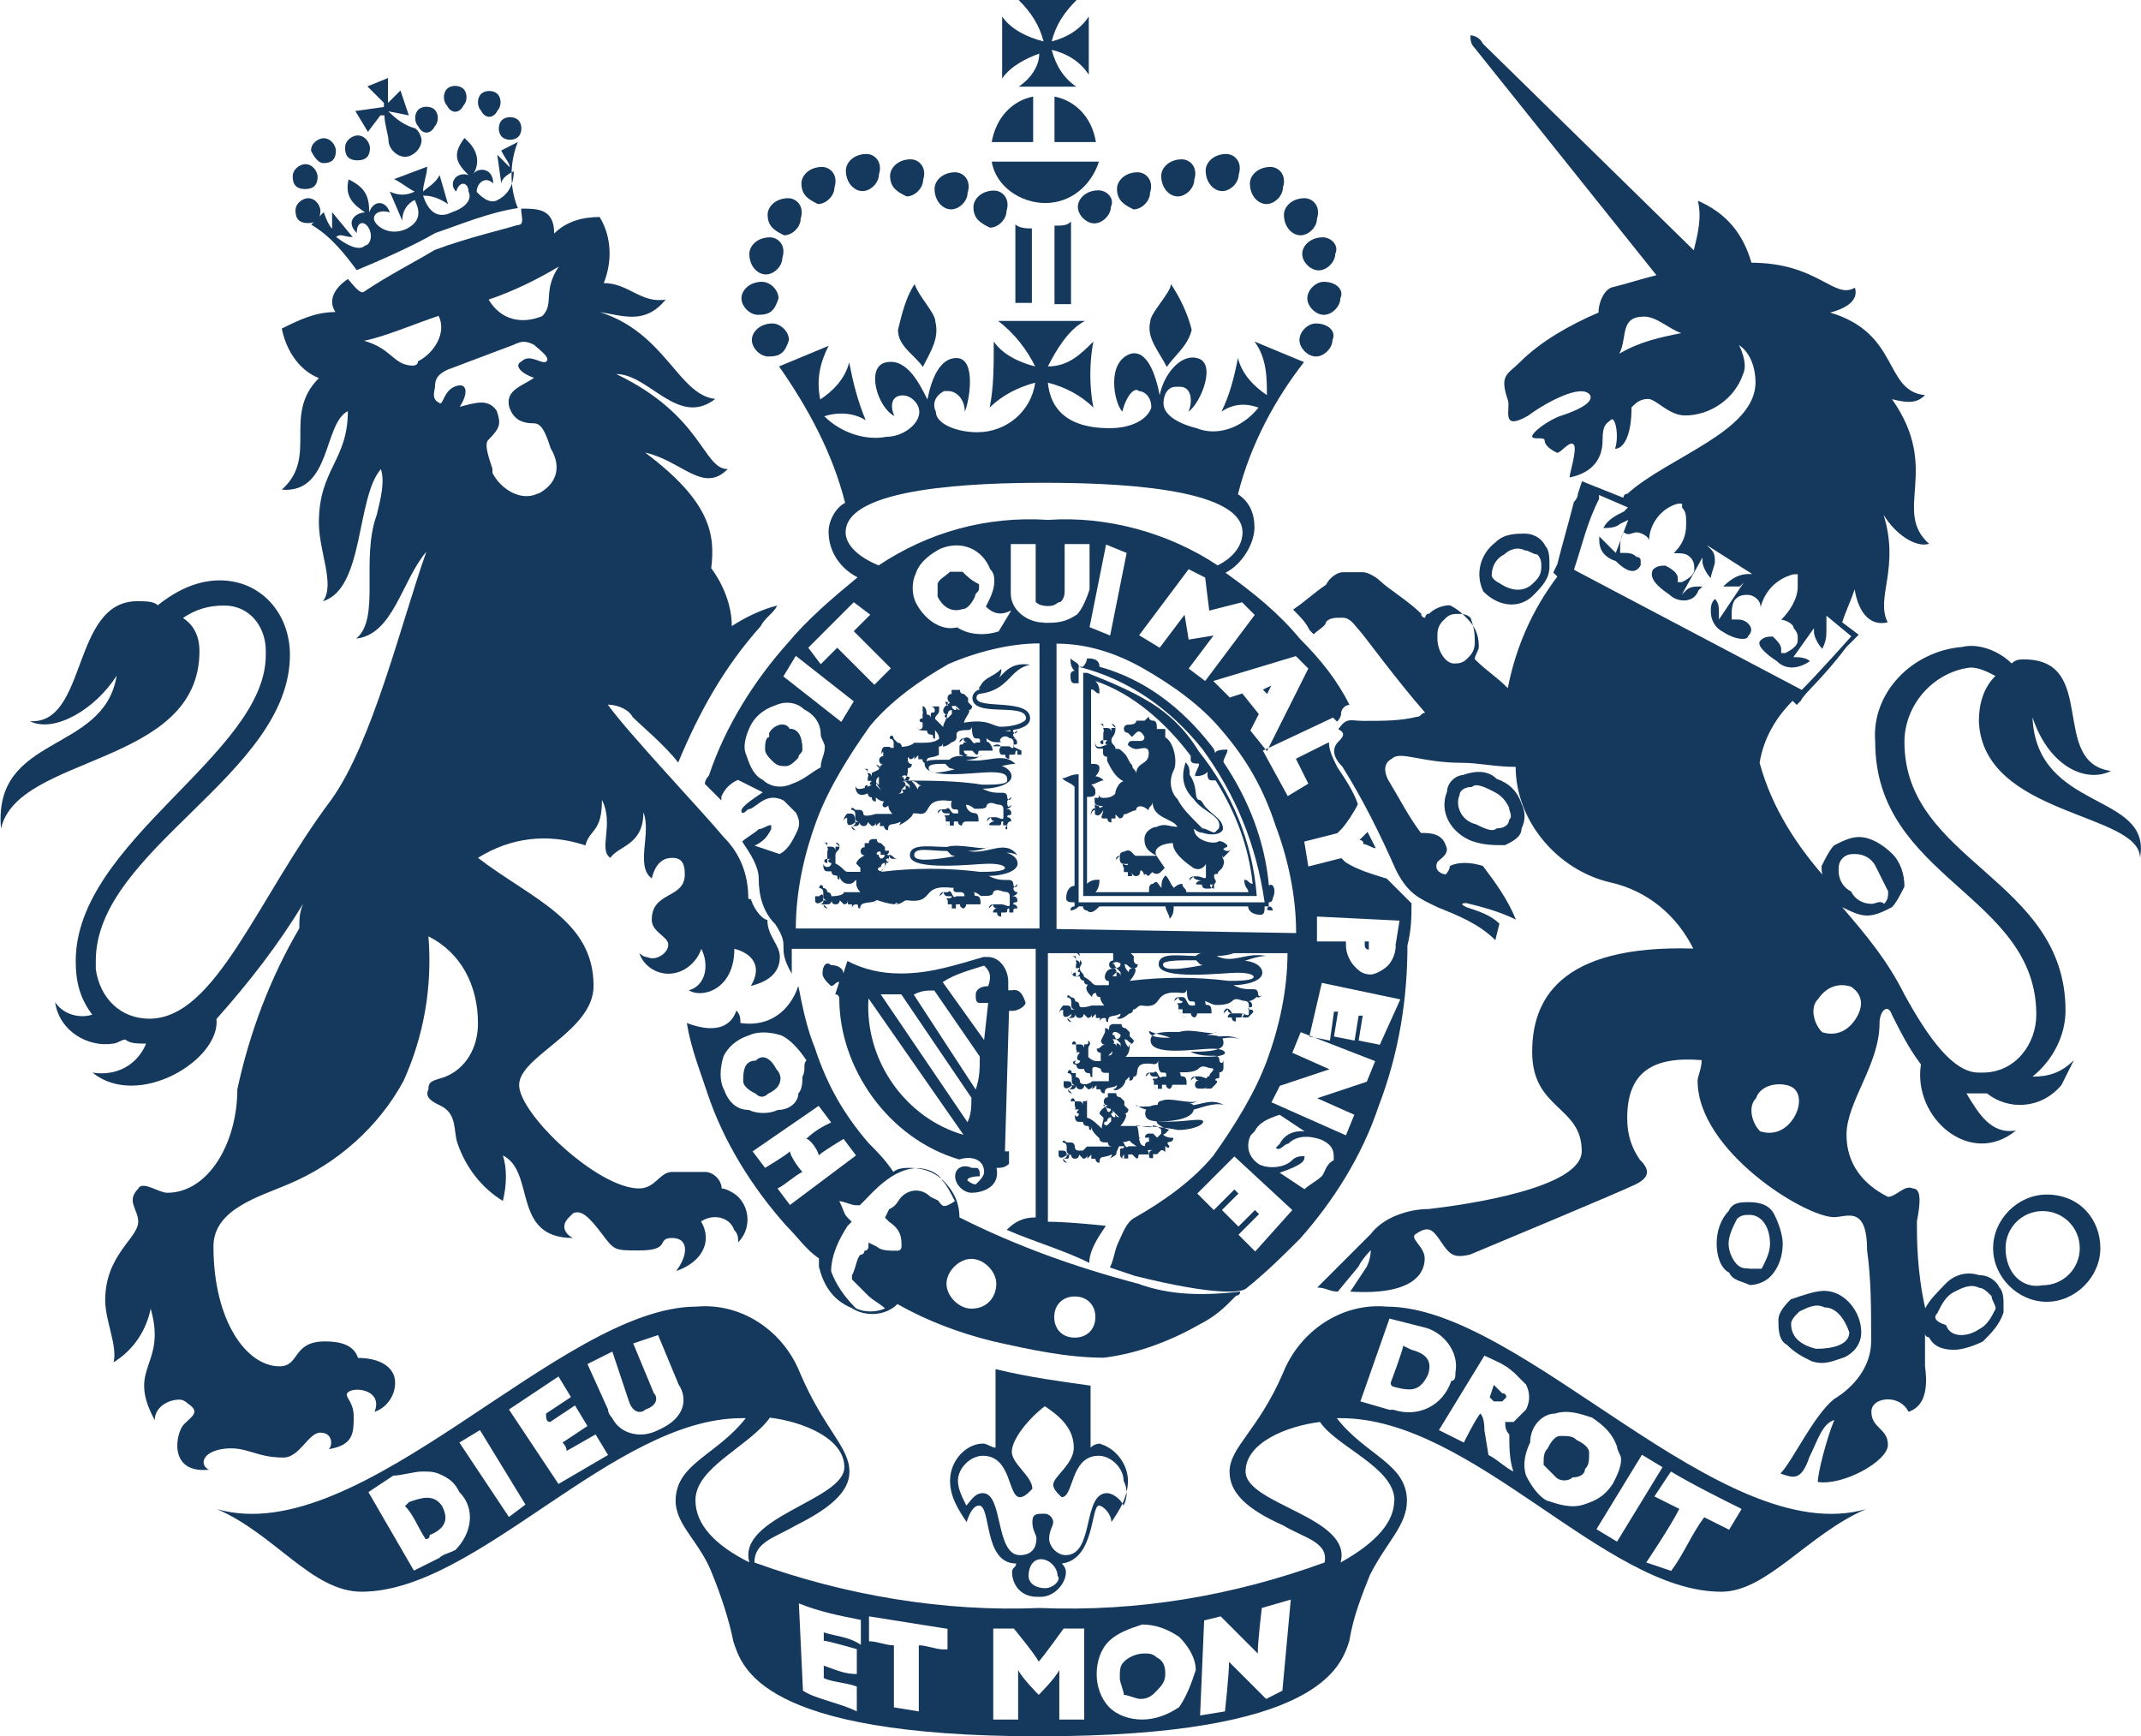 <?xml version="1.0" encoding="UTF-8"?><svg id="Layer_1" xmlns="http://www.w3.org/2000/svg" viewBox="0 0 84.26 68.33"><defs><style>.cls-1{fill:#15385d;}</style></defs><path class="cls-1" d="M49.94,34.87c-.16-1.79-.81-3.42-1.79-4.88,0-.16,.16-.33,.16-.49-.16,0-.49,0-.49,.16q0-.16-.16-.33c-1.14-1.46-2.6-2.6-4.39-3.09,0-.33-.33-.33-.49-.33,0,0,0,.16-.16,.33h-.16c0-.16-.16-.16-.33-.33,0,.16,0,.33,.16,.49,0,0-.16,0-.16,.16s0,.33,.16,.33h.16v3.58c-.33,0-.49,.16-.65,.16,.16,.16,.33,.16,.49,.33v3.9c-.16,0-.33,.16-.33,.49,0,.16,.16,.16,.33,.16v.16q-.16,0-.16,.16,.16,0,.33-.16h.16c0,.16,.16,.16,.16,.16,.16,.16,.33,0,.49-.16h2.6c0,.16,.16,.33,.16,.49,.16-.16,.16-.33,.16-.49h2.93c0,.16,.16,.33,.49,.33,.16,0,.16-.16,.16-.33h.16c-.16,.16,0,.16,.16,.16,0,0,0-.16-.16-.16v-.16c.16,0,.16-.16,.16-.16,.16-.33,0-.65-.16-.49m-2.6-5.37c1.3,1.79,2.11,3.74,2.44,6.02h-7.32v-9.27c1.95,.49,3.58,1.63,4.88,3.25"/><path class="cls-1" d="M49.46,35.26c-.16-2.11-.98-4.07-2.28-5.69-.49-.81-1.14-1.46-1.95-1.95s-1.63-.81-2.44-1.14h-.16v8.78h6.83Zm-2.6-5.53v.16c0,.16,.16,.16,.33,.16,0,.16-.16,.33-.16,.49,.16,0,.33,0,.49-.16,0,.16,0,.33,.16,.33h.16c.81,1.3,1.3,2.6,1.46,4.07-.16,0-.16-.16-.33-.16,0,.33,.16,.33,.16,.49h-2.44c0-.16-.16-.16-.16-.33q-.16,0-.33,.16c-.16-.16-.16-.33-.33-.49-.16,.16-.16,.33-.16,.49-.16-.16-.16-.33-.33-.16-.16,0-.16,.16-.16,.33h-2.11q.16-.16,.16-.49c-.16,0-.33,0-.49,.16v-3.42c.16,0,.33,0,.33-.16s0-.16-.16-.33c.16,0,.33-.16,.49-.16-.16-.16-.33-.16-.33-.16q.16-.16,.16-.33c0-.16-.16-.16-.33-.16v-2.93c.16,0,.16,.16,.33,.16,0-.16,0-.33-.16-.49,1.46,.49,2.76,1.63,3.74,2.93"/><path class="cls-1" d="M48.14,33.75l.33-.33c-.16,.16-.33,0-.33,0,.16-.16,.16,0,.16-.16q-.16-.16-.33-.16c-.16,.16-.98,0-.98-.49q.16,.16,.33,.16c.49,.16,.81,0,.81-.16,0-.33-.33-.49-.65-.81-.16-.16-.16-.33-.33-.33-.16-.16,0-.49-.33-.98,0-.16,0-.33-.16-.49-.16,.49-.16,.98,.33,1.46,.33,.49,1.14,.65,.98,1.14l-.16,.16c-.16,0-.33-.16-.49-.16l-.16-.16c-.33-.33-.65-.65-.81-.98-.33-.33-.33-.81-.16-1.14s0-1.14-.33-1.3v-.33h-.33c0-.16,0-.33-.16-.33,0,0-.16,0-.16-.16l-.16,.16h-.33q0,.16-.33,.16c-.16,0-.16,.16-.16,.16,0,0,0,.16,.16,.16l.16,.16,.16-.16q.16-.16,.33,.16,0,.16-.16,.16h-.33c-.16,0-.16,.16-.16,.16,0,0,.16,.16,.33,.16s.49-.16,.49,.16c0,.49-.49,.33-.49,.81,0-.16-.16-.16-.16-.33-.16-.16-.16-.33-.33-.49s-.16-.16-.33-.16c0-.16-.16-.16-.16-.33s.16-.16,.16-.49c0-.16-.16-.16-.16-.16l.16,.16h-.16v.16c0-.16-.16-.16-.16-.16h-.16c0-.16-.16-.16-.16-.16h.16v.16c0,.16,.16,.16,.16,.16-.16-.16-.16,0-.16,.16v.16c-.16,0-.16,.16,0,.16v-.16h.16q-.16,.16,0,.16c-.33,.16-.49,.16-.49-.16,0,.16,0,.33,.16,.33h.16v.16q0,.16,.16,.16v.16c.16,.33,.33,.65,.65,.81-.16,0-.33,.33-.33,.49-.16,.16-.33,.16-.49,.16,0,0-.16,0-.16-.16v.16h-.16v.16q0,.16,.33,.16s-.16,.16-.16,0c-.16,0-.16-.16-.16,0v.16c0-.16-.16,0-.16,.16s0-.16,.16-.16v.16q.16,.16,.33-.16c0,.16-.16,.33,0,.33h.16c0,.16,.16,.16,.16,.16v-.16h.16v-.16l.16,.16s.16,0,.16-.16c.16,0,.33-.16,.49-.16,0-.16,.16-.16,.16-.16q.16,0,.33,.16c0-.16,.16-.16,.16-.33,0,.65,.81,.65,.98,.98-.33,0-.49-.16-.81,0-.16,0-.49,.16-.49,.49s.16,.49,.49,.65h-.81c-.16,0-.16-.33-.49-.16,0,0-.16,0-.16,.16-.16,0-.16,.16-.16,.16l.16-.16v.16s0,.16,.16,.16h.16c0,.16-.33-.16-.16,.16v.16c0,.16,.16,.16,.16,.16,0,0-.16,0-.16-.16h.16v.16c0,.16,.16,.16,.16,.16,0,0-.16,0-.16-.16h.16v-.16c0,.16,.16,.16,.16,.16,0,0,.16,0,.16-.16s.16,0,.16,.16q0-.16,.16,0l.16-.16s.16,.16,.33,0l.16-.16-.33-.49c-.16-.33,.33-.49,.65-.49,0,.33,.33,.65,.81,.98,.33,.16,.49-.16,.49-.16v.49c0,.16-.16,0-.33,0h-.16s-.16,0-.16,.16l.16-.16c0,.16,.33,.16,.33,.16-.16,0-.33,.16-.16,.16h.16s0,.16,.16,.16h.16c.16,0,0-.16,.16-.16v.16h.16c-.33,0-.16,0-.16,0,0,0-.16,0-.16-.16h.16c.16-.16,0-.16,0-.33s.16,0,.16-.16l.16-.16c.16-.33,0-.33,0-.49"/><path class="cls-1" d="M39.84,38.97h-.16v-.33c0-.49-.33-.98-.81-.98h-.16c-1.14,.33-2.11,.65-3.25,.65-.81,0-1.46-.16-2.11-.49l-.16,.49c0-.16-.16-.33-.49-.33-.16-.16-.33,0-.33,.33,0,.16,.16,.33,.33,.49,.16,0,.16-.16,.33-.16l-.16,.49c.16,0,.16,.16,.16,.16,0,2.76,1.95,5.53,4.72,6.34,.49-.16,.98,0,.98,.49,0,.16-.16,.33-.33,.49-.16,0-.33-.16-.33-.16,0-.16,.49-.16,.49-.16,0-.16,0-.33-.16-.33h-.16c-.33-.16-.65,0-.65,.33s.33,.65,.65,.65,1.14-.16,.98-.98c.16,0,.33,0,.49-.16v-.49h-.16l.16-5.53h.16c.16,0,.49-.16,.49-.33-.16-.49-.33-.49-.49-.49m-5.69,.33l3.74,5.37c-2.28-.65-3.9-2.93-3.74-5.37m3.9,4.88l-3.42-5.04h.81l2.76,4.07c0,.33,0,.65-.16,.98m-2.11-5.04c.33-.16,.49-.16,.81-.16l1.79,2.6c0,.49,0,.81-.16,1.3l-2.44-3.74Zm2.93-.33c-.33,0-.49,.16-.49,.33s0,.33,.16,.33h.33l-.16,1.46-1.63-2.28c.49-.33,1.14-.49,1.63-.65,.16,.16,.33,.33,.16,.81"/><path class="cls-1" d="M39.4,28.76c.65,0,1.14-.16,1.14-.49,0-.81-2.11-.33-2.11-.81,0-.16,.16-.16,.16-.16,1.14-.16,1.14-.98,1.95-1.14-.98-.16-1.14,.65-1.46,.65,.16,0,.33-.16,.33-.49-.33,.33-.65,.33-.81,.65,0,0-.16,.16,0,.16-.16,0-.33,.16-.33,.33,0,.81,2.11,.16,2.11,.81,0,.16-.49,.33-.98,.33-.33,0-.49-.33-1.46-.16,0-.16,.33-.49,.16-.49,.16,0,.16-.16,.16-.16l-.16-.16v-.16l-.16-.16q-.16,0-.16-.16h-.33v.16c-.16,0-.16,.16-.16,.16q0,.16,.16,.16-.33,.16-.33,.33s0,.16,.16,.16c0,.16-.16,.33-.16,.49l-.16-.16-.16-.16c0-.16,.16-.16,.16-.33v-.16h-.33s.16,0,.16,.16-.16,0-.16,.16v.16q0-.16-.16-.16c0-.33-.16-.33-.16-.33v.16q0,.16,.16,.16-.16-.16-.16,0v.16c-.16,0-.16,.16,0,.16v.16c0,.16-.33,.16-.16,0-.16,.16,.16,.16,.33,.16,0,0,0,.16,.16,.16s0,.16,.16,.16v-.33q.16,.16,.16,.33c-.16,.16-.49,.16-.65,.16h-.33c-.16,.16-.49,.16-.49,.16,0,0,0-.16-.16-.16l-.16-.16c0-.16-.16-.16-.16,0,0,0,.16,0,.16,.16v.16s0,.16,.16,.16h-.16l-.16-.16h-.16c-.16,0-.16,.16-.16,.33,0,0,0-.16,.16-.16v.16c0,.16,.16,.16,.33,0,0,.16-.16,.16-.16,.16,0,.16,.16,.16,.16,.16l-.16-.16h.16c.16,0,.16-.16,.16-.16,0,0,0,.16,.16,.16s.16-.16,.16-.16l.16,.16s.16,0,.16-.16v.16l.16-.16v.16h.16s0,.16,.16,.16c0-.33,.16-.16,.49-.33,0,0,0,.16-.16,.16,.16,0,.16-.16,.16-.16v-.33q.16,0,.16-.16v.16c.16,0,.33-.16,.33-.16,.49-.16-.16-.49,.65-.49q.16,0,.16-.16c0,.16,0,.49,.16,.49s.16,0,.16,.16h-.16c-.16,.16-.16-.33-.49-.16-.16,0-.16,.16-.16,.16l.16-.16s0,.16,.16,.16h-.16c0,.16-.16,0-.16,.16v.16q0,.16,.16,.16s-.16,0-.16-.16v.16c.16,0,.16,.16,.33,0,0,0-.16,0-.16-.16h.33l.16,.16c.16,0,0-.16,.16-.16h.49q0-.16-.16-.33c-.16,0,0-.16-.16-.16,.16,0,.16,.16,.49,.16s0,0,.16-.16,.33,0,.33,0c0,0,.16,0,.16,.16v.16c0,.16-.16,0-.16,0h-.33c-.16-.16-.33,0-.33,0h.33s-.16,.16,0,.33h.16q0,.16,.16,.16v-.16h.16c.16,0,0-.16,.16-.16v.16h.16c0,.16,.16,.16,.16,.16,0,0-.16,0-.16-.16v-.16l-.33-.16c0-.16,.16,0,.16-.16,0,0,0-.16-.16-.16h.16c-.16,0-.16-.16-.16-.16l.16-.16c0,.16-.16,.16-.16,0,0,0,0-.16-.16-.16,.16,.33,0,.16-.33,.16Zm-1.95-.98h-.16c-.16-.16,0-.16-.16-.16,.16,0,.33,0,.33,.16m.16,.16h-.16v.16l-.16,.16c-.16,0-.16-.16,0-.16,0,0,0-.16,.16-.16h.16c-.16,0-.16-.16-.16-.16,0,0,.16,0,0-.16h-.16v.16h.33v.16Zm.16,0c-.16,0-.16-.16-.16-.16l.16,.16Z"/><path class="cls-1" d="M34.81,31.24l-.33-.33v-.16c0-.16,.16-.16,.16-.33v-.16c0-.16-.16-.16-.16-.16l.16,.16-.33,.16v.16s0-.16-.16-.16c0-.16-.16-.16-.16-.16h.16v.16c0,.16,.16,.16,.16,.16-.16-.16-.16,0-.16,.16v.16c-.16,0-.16,.16,0,.16v-.33h.16q-.16,.16,0,.16-.33,.16-.49,.16s-.16,0-.16-.16c0,.33,.16,.49,.49,.33,0,0,0,.16,.16,.16q0,.16,.16,.16v-.16q.16,.16,.33,.16c-.16,.16,0,.33,.16,.16q0,.16,.16,.33h-.65s-.49,.16-.49,0c0,0,0-.16-.16-.16h-.16q-.16-.16-.16,0s.16,0,.16,.16v.16s0,.16,.16,.16h-.16q0-.33-.16-.33h-.16s-.16,.16-.16,.33c0,0,0-.16,.16-.16v.16c0,.16,.16,.16,.33,0,0,.16-.16,.16-.16,.16,0,.16,.16,.16,.16,.16l-.16-.16h.16c.16,0,.16-.16,.16-.16,0,.16,.16,.16,.16,.16,.16,0,.16-.16,.16-.16l.16,.16s.16,0,.16-.16v.16l.16-.16v.16h.16s0,.16,.16,.16c0-.33,.16-.16,.49-.33,0,0,0,.16-.16,.16,.16,0,.65-.33,.65-.49h.16c.65,.16,.16-.65,1.3-.49,0,0,.16,0,.16-.16-.16,.16-.16,.49,0,.49s.16,0,.16,.16h-.16c-.16,0-.16-.33-.33-.16h-.16c-.16,0-.16,.16-.16,.16l.16-.16s0,.16,.16,.16h.16c0,.16-.33,0-.16,.16v.16q0,.16,.16,.16s-.16,0-.16-.16h.16v.16c0,.16,.16,.16,.16,.16,0,0-.16,0-.16-.16h.16v-.16h.16c0,.16,.16,.16,.16,.16,0,0,0-.16,.16-.16h.49c0-.16,0-.33-.16-.33s-.33-.16-.33-.33c.16,0,.33,.16,.33,.16,.33,0,.49,0,.49-.16,.16-.16,.33,0,.49,0,0,0,.16,0,.16,.16v.33c0,.16-.16,0-.33,0h-.16c-.16,0-.16,.16-.16,.16l.16-.16c0,.16,.16,.16,.16,.16-.16,0-.33,.16-.16,.16h.16v0h.16c.16,0,0-.16,.16-.16v.16h.16c-.16,.16,0,.16,0,.16v-.16s0-.16,.16-.16c0-.16-.16-.16-.16-.16,0-.16,.16,0,.16-.16,0,0,0-.16-.16-.16s.16,0,.16-.16c-.16,.16-.16,0-.16-.16l.16-.16c0,.16-.16,.16-.16,0,0,0,0-.16-.16-.16-.33,0-.49,0-.81-.16,.49,0,1.14-.16,1.14-.49,0-.16-.16-.49-.98-.49s-2.28,.65-2.28,.16c0-.16,.33-.16,.65-.16l.16,.16c.98,.33,2.11-.16,2.6-.16-.49-.49-1.14,0-1.95-.16,.49,0,.49-.16,.65-.16-.33,.16-.98-.16-1.3,.16h-.16c-.49,0-.81,0-.81,.16,0,.65,1.95,.33,2.6,.33s.65,.16,.65,.33-.65,.16-.98,.16c-.98-.16-2.11-.16-3.09-.16,.16-.16,.16-.33,.16-.49,.16,0,.16-.16,.16-.16-.16,0-.16-.16-.16-.16v-.16l-.16-.16-.16-.16h-.65v.33c-.16,0-.16,.16-.16,.16,0,0,0,.16,.16,.16-.16,0-.16,.33-.33,.33,0,0,0,.16,.16,.16v.33l-.16-.16,.33,.49Zm1.14-.49c.16,0,.16,.16,.33,.16-.16,0-.16,.16-.16,.16-.16-.33-.33-.33-.16-.33m-.16-.16c0,.16-.16,.16-.16,.16-.16-.16,0-.16-.16-.16,.16-.16,.16,0,.33,0m-.33,.49l.16-.16q0-.16-.16-.16s.16,0,0-.16v.16h.16l.16,.16v.16s0-.16-.16-.16v.16h-.16c.16,.16,0,.16-.16,.16q.16,0,.16-.16"/><path class="cls-1" d="M35.2,35.59c.16-.16,.16,0,0,0,.33,0,.33-.16,.49-.16,1.14,.16,.49-.65,1.79-.49q.16,0,.16-.16c-.16,.16-.16,.33,0,.33h.16q.16,0,.16,.16h-.33c-.16,.16-.16-.33-.33-.16h-.16c-.16,0-.16,.16-.16,.16l.16-.16s0,.16,.16,.16h.16c0,.16-.33,0-.16,.16v.16q0,.16,.16,.16s-.16,0-.16-.16h.16v.16c0,.16,.16,.16,.16,.16,0,0-.16,0-.16-.16h.16v-.16h.16c0,.16,.16,.16,.16,.16,.16-.16,0-.16,.16-.16h.49c0-.16,0-.33-.16-.33s0-.16-.16-.16c.16,0,.33,.16,.33,.16,.33,0,.49,0,.49-.16,.16-.16,.33,0,.49,0,0,0,.16,0,.16,.16v.33c0,.16-.16,0-.33,0h-.33c-.16,0-.16,.16-.16,.16l.16-.16c0,.16,.16,.16,.16,.16-.16,0-.16,.16-.16,.16h.16q0,.16,.16,.16v-.16h.16c.16,0,0-.16,.16-.16v.16h.16c0,.16,.16,.16,.16,.16,0,0-.16,0-.16-.16s0-.16,.16-.16c0-.16-.16-.16-.16-.16,0-.16,.16,0,.16-.16,0,0,0-.16-.16-.16s.16,0,.16-.16c-.16,0-.16-.16-.16-.16l.16-.16c0,.16-.16,.16-.16,0,0,0,0-.16-.16-.16-.33,0-.49,0-.81-.16,.49,0,1.14-.16,1.14-.49,0-.16-.16-.49-.98-.49s-3.09,.65-3.09,.16c0-.33,.65-.16,1.3-.16l.16,.16c.98,.33,1.95-.33,2.6,0-.49-.65-1.14,0-1.95-.16,.49,0,.81-.16,.81-.16-.16,.16-1.14-.16-1.63,0-.65,0-1.46-.16-1.46,.33,0,.65,2.6,.33,3.09,.33,.65,0,.65,.16,.65,.16,0,.16-.65,.16-.98,.16-1.3-.16-2.6-.16-3.9,0,.16-.16,.33-.49,.16-.49,.16,0,.16-.16,.16-.16-.16,0-.16-.16-.16-.16v-.16l-.16-.16q-.16,0-.16-.16h-.16s-.16,0-.16,.16h-.16v.16c-.16,0-.16,.16-.16,.16,0,0,0,.16,.16,.16-.33,.16-.33,.33-.33,.33l.16,.16v.16h-.49c-.16,0-.16-.16-.49-.33v-.33c0-.16,.16-.16,.16-.33s-.16-.16-.16-.16l.16,.16h-.16v.16s0-.16-.16-.16h-.16c0-.16-.16-.16-.16-.16h.16v.16c0,.16,.16,.16,.16,.16-.16-.16-.16,0-.16,.16v.16c-.16,0-.16,.16,0,.16v-.16h.16c-.16,0-.16,.16,0,.16,0,.16-.16,.16-.16,.16,0,0-.16,0-.16-.16,0,.16,0,.33,.16,.33h.16s0,.16,.16,.16,0,.16,.16,.16v-.16c0,.16,.16,.33,.33,.33s.16,0,.33-.16v.16q0,.16,.16,.33h-.65c0,.16-.49,.16-.49,.16,0,0,0-.16-.16-.16,0,0,0-.16-.16-.16,0-.16-.16-.16-.16,0,0,0,.16,0,.16,.16v.16s0,.16,.16,.16h-.16c0-.16,0-.33-.16-.16h-.16s-.16,0-.16,.16c0,0,0-.16,.16-.16v.16c0,.16,.16,.16,.33,0,0,.16-.16,.16-.16,.16h.16c0,.16,.16,.16,.16,.16l-.16-.16h.16c.16,0,.16-.16,.16-.16q0,.16,.16,.16c.16,0,.16-.16,.16-.16l.16,.16s.16,0,.16-.16q0,.16-.16,.16c.16,0,.16-.16,.16-.16v.16h.16v.16s0-.16,.16-.16,0,.16,.16,.16c0-.33,.49-.16,.65-.33,0,0,0,.16-.16,.16q.16,0,.16-.16c.49,.16,.65,.16,.65,.16m-.33-1.95c0,.16-.16,.16-.16,.16-.16-.16,0-.16-.16-.16,0-.16,.16-.16,.33,0m.16,.33c-.16-.16-.16,0,0,0h-.16v.16l-.16,.16c-.16,0-.16-.16,0-.16,0,0,0-.16,.16-.16s.16,0,.16-.16,0-.16-.16-.16q.16,0,.16-.16h-.33v.16h.16l.16,.16v.16Zm.16-.16c-.16,0-.16-.16-.16-.16,.16,0,.16,.16,.33,.16h-.16"/><path class="cls-1" d="M49.51,39.25q.16,0,.16-.16c0,.16-.16,.16-.16,0,0,0,0-.16-.16-.16-.33,0-.49,0-.81-.16,.49,0,1.14-.16,1.14-.49,0-.16-.16-.49-.98-.49s-2.93,.65-2.93,.16c0-.16,.65-.16,1.3-.16l.16,.16c.98,.33,1.95-.33,2.6-.33-.81-.16-1.3,.33-1.95,0,.49,0,.81-.16,.81-.16-.33,.16-1.3-.16-1.63,.16-.65,0-1.46-.16-1.46,.33,0,.65,2.6,.33,3.09,.33,.65,0,.65,.16,.65,.16,0,.16-.65,.16-.98,.16-1.3-.16-2.6-.16-3.9,0,.16-.16,.33-.49,.16-.49,.16,0,.16-.16,.16-.16-.16,0-.16-.16-.16-.16v-.16l-.16-.16q-.16,0-.16-.16h-.33s-.16,0-.16,.16v.33c-.16,0-.16,.16-.16,.16,0,0,0,.16,.16,.16-.33,0-.33,.33-.33,.33,0,0,0,.16,.16,.16v.16h-.49c-.16,0-.16-.16-.49-.33,0-.16-.16-.16-.16-.33s.16-.16,0-.33v-.16c0-.16-.16-.16-.16-.16l.16,.16v.33s0-.16-.16-.16c0-.16-.16-.16-.16-.16h.16v.16c0,.16,.16,.16,.16,.16-.16-.16-.16,0-.16,.16v.16c-.16,0-.16,.16,0,.16v-.33h.16q-.16,.16,0,.16,0,.16-.16,.16t-.16-.16v-.16c0,.16,0,.33,.16,.33h.16s0,.16,.16,.16q0,.16,.16,.16c-.16,.16,0,.33,.16,.49q0-.16,.16-.16,0,.16,.16,.16,0,.16,.16,.33h-.49s-.49,.16-.49,0c0,0,0-.16-.16-.16,0,0,0-.16-.16-.16q-.16-.16-.16,0s.16,0,.16,.16v.16s0,.16,.16,.16h-.16q0-.16-.16-.16h-.16s-.16,.16-.16,.33c0,0,0-.16,.16-.16v.16c0,.16,.16,.16,.33,0,0,.16-.16,.16-.16,.16,0,.16,.16,.16,.16,.16l-.16-.16h.16c.16,0,.16-.16,.16-.16q0,.16,.16,.16c.16,0,.16-.16,.16-.16l.16,.16s.16,0,.16-.16v.16l.16-.16v.16h.16v.16s0-.16,.16-.16,0,.16,.16,.16c0-.33,.16-.16,.49-.33,0,0,0,.16-.16,.16,.16,.16,.49-.16,.49-.16,0,0,.16,0,.16-.16,.16,0,.16-.16,.33-.16,.98,.16,.33-.65,1.63-.49,.16,0,.16-.16,.16-.16,0,.16,0,.49,.16,.49s.16,0,.16,.16h-.16c-.16,0-.16-.33-.33-.33h-.16c-.16,0-.16,.16-.16,.16l.16-.16s0,.16,.16,.16c0,.16-.33,0-.16,.16v.16q0,.16,.16,.16s-.16,0-.16-.16h.16v.16q0,.16,.16,.16s-.16,0-.16-.16h.33c0,.16,.16,.16,.16,.16,.16-.16,0-.16,.16-.16h.49c0-.16,0-.33-.16-.33s0-.16-.16-.16c.16,0,.33,.16,.49,.16s.49,0,.65-.16,.33,0,.49,0c0,0,.16,0,.16,.16v.33c0,.16-.16,0-.33,0h-.33c-.16-.33-.33-.16-.33,0l.16-.16c0,.16,.16,.16,.16,.16-.16,0-.16,.16-.16,.16h.16q0,.16,.16,.16v-.16h.16c.16,0,0-.16,.16-.16,0,.16-.16,.16,0,.16h.16c0,.16,.16,.16,.16,.16,0,0-.16,0-.16-.16l.16-.16c.16-.16-.16-.16-.16-.16,0-.16,.16,0,.16-.16,0,0,0-.16-.16-.16q.16,0,.33-.16-.16,0,0,0c0,.33,0,.16,0,0m-5.2-1.3c.16,0,.16,.16,.33,.16-.16,0-.16,.16-.16,.16q-.16-.16-.16-.33m-.16,0c0,.16-.16,.16-.16,.16-.16-.16,0-.16-.16-.16,.16-.16,.33,0,.33,0m-.33,.49s.16,0,0,0l.16-.16q0-.16-.16-.16s.16,0,0-.16v.16h.16l.16,.16v.16s0-.16-.16-.16v.16h-.16q0,.16-.16,.16,.16,0,.16-.16"/><path class="cls-1" d="M46.26,40.93l.16,.16c.98,.16,1.79-.49,2.44-.16-.65-.33-.98,0-1.79-.16,.49,0,.81-.16,.81-.16-.16,.16-.98-.16-1.46,0h-.16c-.49,0-.98,0-.98,.33,0,.65,1.79,.33,2.44,.33,.49,0,.49,.16,.49,.16,0,.16-.65,.16-.98,.16h-2.93c.16-.16,.16-.33,.16-.49,.16,0,.16-.16,.16-.16l-.16-.16v-.16l-.16-.16q-.16,0-.16-.16h-.33s-.16,0-.16,.16,0,0-.16,0v.16l-.16,.33s0,.16,.16,.16c-.16,0-.16,.16-.33,.16,0,0,0,.16,.16,.16v.33h-.16q-.16,0-.33-.16v-.33c0-.16,.16-.16,0-.33,0-.16-.16-.16-.16-.16,0,0,.16,0,.16,.16s0,.16-.16,.16v.16s0-.16-.16-.16h-.16c0-.16-.16-.16-.16,0h.16v.16c0,.16,.16,.16,.16,.16-.16-.16-.16,0-.16,.16v.16c-.16,0-.16,.16,0,.16v-.49h.16c-.16,.16-.16,.33,0,.33,0,.16-.33,.16-.16,0,0,.16,0,.33,.16,.33h.16s0,.16,.16,.16,0,.16,.16,.16v-.33s0-.16,.33,0c0,0,0,.16,.16,.16h.16v.33h-.65c-.16,.16-.49,.16-.49,0,0,0,0-.16-.16-.16v-.16h-.16c0-.16-.16-.16-.16,0,0,0,.16,0,.16,.16v.16s0,.16,.16,.16h-.16q0-.16-.16-.16h-.16s-.16,0-.16,.16c0,0,0-.16,.16-.16v.16c0,.16,.16,.16,.33,0,0,.16-.16,.16-.16,.16,0,.16,.16,.16,.16,.16l-.16-.16h.16c.16,0,.16-.16,.16-.16,0,0,0,.16,.16,.16s.16-.16,.16-.16l.16,.16s.16,0,.16-.16v.16l.16-.16v.16h.16s0,.16,.16,.16c0-.33,.33-.16,.49-.33,0,0,0,.16-.16,.16,.16,.16,.49-.16,.49-.33l.16-.16v.16c.16,0,.16-.16,.16-.16,.33,0-.16-.65,.81-.49,0,0,.16,0,.16-.16,0,.16,0,.49,.16,.49s.16,0,.16,.16h-.16c-.16,.16-.16-.33-.33-.16h-.16c-.16,0-.16,.16-.16,.16l.16-.16s0,.16,.16,.16h.16c0,.16-.33,0-.16,.16v.16q0,.16,.16,.16s-.16,0-.16-.16h.16v.16c0,.16,.16,.16,.16,.16,0,0-.16,0-.16-.16h.16v-.16h.16c0,.16,.16,.16,.16,.16,.16-.16,0-.16,.16-.16h.49c0-.16,0-.33-.16-.33s0-.16-.16-.16,0,0,.16,0,.49,0,.65-.16,.33,0,.49,0c0,0,.16,0,0,.16s0,.16-.16,.16c0,.16-.16,0-.33,0h-.16c-.16,0-.16,.16-.16,.16l.16-.16c0,.16,.16,.16,.16,.16-.16,0-.16,.16-.16,.16q0,.16,.16,.16h.16c.16,0,.16-.16,.16-.16,0,.16-.16,.16,0,.16h.16c0,.16,.16,.16,.16,.16,0,0-.16,0-.16-.16l.16-.16c.16-.16,0-.16,0-.16,0-.16,.16,0,.16-.16v-.16c.16,0,.16-.16,.16-.16v-.33c0,.16-.16,.16-.16,0,0,0,0-.16-.16-.16-.33,0-.65,0-.98-.16,.49,0,1.3,0,1.3-.33,0-.16,0-.33-.65-.33s-2.28,.33-2.28-.16c.33,.16,.65,.16,.98,.33m-1.95,0c.16,0,.16,.16,.33,.16-.16,0-.16,.16-.16,.16-.16-.16-.16-.33-.16-.33m-.16-.16c0,.16-.16,.16-.16,.16-.16-.16,0-.16-.16-.16,0-.16,.16-.16,.33,0m-.33,.65l.16-.16q0-.16-.16-.16s.16,0,0-.16h.16l.16,.16v.16s0-.16-.16-.16v.16l-.16,.16q0,.16-.16,.16l.16-.16"/><path class="cls-1" d="M45.56,43.65l.16,.16c.98,.16,1.79-.49,2.44-.33-.65-.33-.98,.16-1.79,0,.49,0,.81-.16,.81-.16-.33,.16-1.14-.16-1.46,0,0,0-.16,0-.16,.16-.33,0-.49,.16-.49,.33,0,.33,.33,.33,.98,.33s1.3-.16,1.3,0-.49,.33-.98,.33c-.81-.16-1.46-.16-2.28-.16,.16-.16,.33-.49,.16-.49,.16,0,.16-.16,.16-.16l-.16-.16v-.16l-.16-.16q-.16,0-.16-.16h-.33v.16c-.16,0-.16,.16-.16,.16q0,.16,.16,.16c-.33,.16-.33,.33-.33,.33l.16,.16c0,.16-.16,.49,0,.49-.16-.16-.49-.49-.65-.49v-.81c0-.16-.16-.16-.16-.16,0,0,.16,0,.16,.16s0,.16-.16,.16v.16s0-.16-.16-.16h-.16c0-.16-.16-.16-.16,0h.16v.16s0,.16,.16,.16c-.16-.16-.16,0-.16,.16v-.16h.16q-.16,.16,0,.16c0,.16-.16,.16-.16,0,0,.16,0,.33,.16,.33h.16s0,.16,.16,.16,0,.16,.16,.16v-.16c0,.16,.16,.33,.33,.49,0,.16,.16,.16,.33,.16,0,0,0,.16,.16,.16h-.98l-.16,.16h-.16q-.16,0-.16-.16s0-.16-.16-.16h-.16s-.16-.16-.16,0c0,0,.16,0,.16,.16v.16s0,.16,.16,.16h-.16q0-.16-.16-.16h-.16s-.16,0-.16,.16c0,0,0-.16,.16-.16v.16c0,.16,.16,.16,.33,0,0,.16-.16,.16-.16,.16,0,.16,.16,.16,.16,.16l-.16-.16h.16c.16,0,0-.16,.16-.16,0,0,0,.16,.16,.16s.16-.16,.16-.16l.16,.16s.16,0,.16-.16v.16l.16-.16v.16h.16s0,.16,.16,.16c0-.33,.16-.16,.49-.33,0,0,0,.16-.16,.16,.16,0,.33-.16,.33-.16,0-.16,.16-.33,.16-.49h.16c.16,0,.33-.16,.65-.16-.49-.16-.49,0-.49,0,0,.16,.33,.33,.33,.33h-.33c-.16,.16-.16-.33-.33-.16h-.16c-.16,0-.16,.16-.16,.16l.16-.16s0,.16,.16,.16h.16c0,.16-.16,0-.16,.16v.16q0,.16,.16,.16s-.16,0,0-.16v.16c0,.16,.16,.16,.16,.16,0,0-.16,0-.16-.16h.16v-.16h.16l.16,.16c.16,0,0-.16,.16-.16h.33q0-.16-.16-.33c-.33,0-.16-.65-.33-.81,.16,0,.65,.16,.65,0,.16,0,.33,.16,.33,.16v.16l-.16,.16-.16-.16h-.16s-.16,0-.16,.16h.16v.16q-.16,0-.16,.16v.33s0-.16,.16-.16h.16s-.16,0-.16,.16,0,.16,.16,.16v-.16h.16l.16-.16c.16,0,.16,.16,.16,0v-.16s.16,.16,.16,0c-.16-.16,0-.16,0-.16,0,0,.16,0,.16-.16-.33,0-.49-.16-.33-.16l.16-.16s-.49-.16-.49-.33h.16c.65,0,1.3-.16,1.3-.49s-.16-.16-.65-.16c-.81,0-1.63,.16-1.63,0,.49,.33,.81,.16,.81,.16m-1.79,0c0,.16-.16,.16-.16,0-.16-.16,0-.16-.16-.16,.16,.16,.33,.16,.33,.16m.16,.33h-.16v.16l-.16,.16c-.16,0-.16-.16,0-.16,0,0,0-.16,.16-.16h.16c-.16,0-.16-.16-.16-.16,0,0,.16,0,0-.16h0l.16,.16v.16Zm.16,0c-.16,0-.16-.16-.16-.16l.16,.16c0-.16,0,0,0,0Z"/><path class="cls-1" d="M29.45,35.37c0-.98-.33-1.79-.98-2.44-.81-.98-3.74-4.07-4.55-5.2,.33,0,.81,.16,.98,.49,.33,.33,1.3,1.14,1.79,1.79,.81-1.95,1.79-3.74,3.25-5.37,.16-.33,.49-.49,.65-.81-.65,.16-1.3,.49-1.79,.81,0-.81-.33-1.63-.81-2.28,.16-1.3,0-2.6-2.6-4.55,1.46,.33,2.28,1.63,3.25,.65-.98,0-.98-2.11-4.39-3.74,1.3,0,2.44,2.11,3.9,.98-1.46-.16-1.95-2.6-4.55-3.42,.98,.16,1.79,.49,2.6-.49-.98,.16-1.46-.65-2.44-.65,.33-.81,.33-1.79-.16-2.6-.65,0-1.3,.16-1.79,.65,0-.98-.65-.98-1.3-.98,0,.33,.16,.65-.16,.65-.49,.16-1.95,.49-3.25,.98-.81,.49-1.79,.98-2.76,1.63-.16,.16-.49-.33-.65-.49-.49,.33-.81,.81-.49,1.3-.81,0-1.46,.33-2.11,.65,.16,.81,.65,1.63,1.46,1.95-1.46,1.46,0,3.09-1.46,4.39,1.95,.16,1.63-2.6,2.6-3.09,0,1.95-1.14,2.28-1.14,4.39,0,1.14,.65,2.44,.16,3.09,1.63-.49,1.3-4.07,2.28-5.2,.16,.49,0,1.14-.16,1.79-.65,1.79,.16,4.07-.81,4.88,1.46-.16,1.79-2.28,2.76-3.42-.98,2.76-2.11,7.48-3.74,9.76-2.93,3.9-4.55,8.62-7.16,8.62-1.14,0-1.95-.81-2.11-1.95v-.33c0-4.39,7.64-7.32,7.64-12.04,0-1.63-1.14-2.93-2.76-2.93-.81,0-1.63,.33-2.44,.98-.16-.16-.49-.16-.81-.16-2.6,0-1.95,4.88-4.23,4.72,.98,.49,2.6-.49,3.42-1.79-.49,3.09-4.88,2.28-4.55,6.02,.65-2.93,7.81-2.44,7.81-6.99,0-.49-.16-.98-.65-1.3,.49-.33,.98-.49,1.63-.49,.98,0,1.63,.81,1.63,1.79v.16c0,3.9-7.48,7.32-7.48,12.04,0,.81,.16,1.46,.65,2.11-.49,.16-1.14,0-1.46-.49,.16,1.14,1.3,1.79,2.28,1.63,.16,0,.33-.16,.49-.16,.16,.16,.49,.16,.81,.16-.33,.81-1.14,1.3-2.11,1.14,1.79,1.46,5.04-.49,4.88-2.11,1.3-1.46,2.44-2.93,3.42-4.55-.16,.33-.16,.65-.16,.98-1.14,1.95-1.95,4.07-2.44,6.34,0,2.11-1.14,4.07-2.76,4.07-.33,0-.98-.49-1.14-.16-.49,.49,0,.81,0,1.3,0,.65-1.3,1.3-1.3,3.09,0,.81,.49,1.79,.33,2.44,.81-.49,1.3-1.3,1.46-2.11,.65,2.28-.98,2.28,.16,4.39,0-.49,.49-.81,.98-.81q.16,0,.33,.16c.49,.33,.16,.49-.16,.81s-.65,1.95,.98,1.79c-.33-.16-.33-.65,.49-.81,.98-.16,1.3,.33,2.44,.33,.65,0,.98-.98,1.46-.98s.49,.49,.33,.65c.98-.16,.98-.65,.98-1.3s-.49-.81-.16-.98,1.3,0,.98,.81c.49-.16,.81-.65,.81-1.14,0-.65-.65-.98-1.46-.98-.16-.49-.65-.65-1.3-.65-1.3,0-.98,.98-1.79,.98-1.3,0-2.6-1.79-2.6-4.72,0-1.46,1.79-1.95,2.93-2.44,1.95-.81,3.58-2.28,4.55-4.07,.81-1.79,1.14-3.74,.98-5.69,1.3,.65,1.95,1.95,1.95,3.42,0,.98-.49,1.79-1.3,2.11-.49,.16-.65,.16-.65,.49-.16,.33,.16,.49,.49,.65,.65,.33,.49,.98,.65,1.46,.33,.98,.98,1.79,1.79,2.28,.16-.65,.16-1.3,0-1.79,1.3,.65,.33,3.25,2.76,3.25-.33-.16-.49-.49-.16-.81l.16-.16c.33-.16,.65,.16,1.14,.81s.49,.65,1.46,.65c1.3,0,.65-.49,1.3-.49s.65,.65,.16,1.3c.98-.33,1.46-1.14,.98-1.95,.49-.33,1.14-.16,1.3,.33,.16,.16,.16,.33,.16,.49,.49-.49,.49-1.3,0-1.79-.16-.16-.49-.33-.65-.33,0-.33-.33-.65-.65-.65h-1.3c-.49,0-.65,.65-1.3,.65-1.63,0-4.72-2.93-4.72-4.07s2.93-2.11,2.93-3.9c0-2.6-2.44-3.42-4.55-5.04,1.3-.81,2.76-.98,4.23-.49,.16-.65,.65-.49,.65-1.79,.49,.98-.16,1.95,.33,2.28,.33-.49,1.3-.49,1.3-1.79,.33,.81-.33,2.11,.33,2.6,.16-.65,.49-.81,.81-.81s.49,.16,.49,.65c0,.98-1.3,.65-1.3,1.79,0,.49,.65,.65,.65,.98s-.49,.65-.81,.49q-.16,0-.33-.16c.16,.49,.65,.81,1.14,.81,.65,0,1.14-.49,1.3-.98,.33,.65,.16,1.46-.49,1.63,.49,.33,1.79,0,1.79-1.63,.65,.16,1.14,.65,.65,1.46,.65-.16,1.14-.49,1.14-1.14,0-.49-.49-.81-.49-1.46-.16,0-.49-.33-.65-.81M16.28,14.39c-.81,0-.81-.65-1.95-.98,.81-.16,1.95-.65,2.93-.98,.33,.65-.16,1.46-.81,1.79,0,.16-.16,.16-.16,.16m4.88,5.04c-.65,.33-1.46-.16-1.79-.81v-.16c-.16-.49-.33-.98-.16-1.14,.49-.49,.49-.65,.33-1.14-.33-.49-.81-.33-1.46-.16,.33-.49,.33-.98-.16-.81s-.49,.81-.65,.65c-.33-.16-.16-.49-.16-.65,0-.33,.16-.49,.49-.65l2.6-.98c.33-.16,.49-.16,.81,0,.16,.16,.65,.49,.49,.65s-.65-.33-.98,0c-.33,.16,0,.49,.49,.65-.49,.33-1.14,.49-.98,1.14,.16,.49,.49,.65,.98,.65,.33,0,.49,.49,.65,.98,.49,.81,.16,1.46-.49,1.79m.16-6.99c-.81,.33-1.63,.16-2.11-.65,.98-.33,1.95-.81,2.76-1.3-.65,.98-.16,1.46-.65,1.95"/><path class="cls-1" d="M12.61,8.29c0-.16-.16-.49-.49-.49-.16,0-.49,.16-.49,.49s.16,.49,.49,.49,.49-.16,.49-.49Z"/><path class="cls-1" d="M12.5,6.95c0-.16-.16-.49-.49-.49-.16,0-.49,.16-.49,.49s.16,.49,.49,.49,.49-.16,.49-.49Z"/><path class="cls-1" d="M12.73,6.42c.33,0,.49-.16,.49-.49,0-.16-.16-.49-.49-.49-.16,0-.49,.16-.49,.49,.16,.33,.33,.49,.49,.49"/><path class="cls-1" d="M14.07,6.31c.33,0,.49-.16,.49-.49,0-.16-.16-.49-.49-.49-.16,0-.49,.16-.49,.49s.16,.49,.49,.49"/><path class="cls-1" d="M19.75,5.38c.16,.16,.49,.16,.65,0,.16-.16,.16-.49,0-.65-.16-.16-.49-.16-.65,0-.16,.16-.16,.49,0,.65Z"/><path class="cls-1" d="M19.58,4.35c.16-.16,.16-.49,0-.65-.16-.16-.49-.16-.65,0-.16,.16-.16,.49,0,.65,.16,.33,.49,.33,.65,0Z"/><path class="cls-1" d="M18.24,4.15c.16-.16,.16-.49,0-.65-.16-.16-.49-.16-.65,0-.16,.16-.16,.49,0,.65,.16,.33,.49,.33,.65,0Z"/><path class="cls-1" d="M17.11,4.97c.16-.16,.16-.49,0-.65-.16-.16-.49-.16-.65,0-.16,.16-.16,.49,0,.65,.16,.33,.49,.33,.65,0Z"/><path class="cls-1" d="M13.99,4.38l.49,.81,.49-.65h.16c0,.33,.16,.81,.16,.98,0,.33,.33,.65,.65,.65s.65-.33,.65-.65c0-.16-.16-.49-.33-.49-.49-.16-.81-.49-.98-.65l.81,.16-.33-.98-.49,.49v-.98l-.81,.33,.65,.65v.16l-1.14,.16Z"/><path class="cls-1" d="M19.73,5.93c.16,.33,.33,.49,.33,.65-.16-.16-.33-.33-.49-.49l.16,1.14c0-.16,.16-.33,.49-.49,0,.65-.33,.98-.65,1.14s-.65-.16-.81-.33c0-.33,.33-.65,.65-.33,0-.65-.65-.65-.81-.33,.33-.49,.16-.98-.16-1.3l-.16-.16c-.49,.65-.33,.98,.16,1.46-.49-.16-.81,.33-.49,.65,.16-.49,.49-.33,.49,0,.16,.33-.16,.65-.65,.81-.65,.33-.98-.16-1.14-.65,.16,0,.49,0,.98,.33l-.33-1.14c-.16,.33-.49,.49-.65,.65,0-.33,.16-.65,.16-.98l-1.3,.49c.33,.16,.49,.33,.81,.49-.33,.16-.65,.16-.98,0l.49,1.14c0-.33,.16-.65,.49-.81,.16,.33,.33,.81-.33,1.14-.33,.16-.81,.16-1.14-.16s0-.65,.49-.49c-.16-.49-.65-.49-.81,0,0-.65-.16-.98-.81-1.3-.16,.65,.16,.98,.65,1.3-.33,0-.81,.33-.33,.81,0-.49,.33-.49,.49-.16s0,.65-.16,.65c-.16,.16-.49,.16-1.14-.33,.16-.16,.33,0,.65,0l-.81-.98v.65q-.16-.16-.33-.65l-.49,.49c.81,.49,1.3,1.14,1.79,1.79,.81-.33,2.28-.98,3.09-1.46,.98-.33,2.11-.81,3.25-.98-.33-.81-.33-1.79,0-2.6l-.65,.33Z"/><path class="cls-1" d="M78.44,49.12c0,1.14,.98,2.11,2.11,2.11s2.11-.98,2.11-2.11-.81-2.11-2.11-2.11c-1.14,0-2.11,.98-2.11,2.11m.49,0c0-.81,.65-1.46,1.46-1.46s1.46,.65,1.46,1.46-.65,1.46-1.46,1.46c-.81,.16-1.46-.49-1.46-1.46Z"/><path class="cls-1" d="M70.48,51.13c-.16,.16-.49,.49-.49,.81s0,.81,.33,.98c.33,.33,.65,.49,.98,.65,.49,.16,.81,0,1.3-.16,.33-.16,.65-.49,.65-.98,0-.81-.65-1.63-1.46-1.63-.33,0-.81,.16-1.3,.33m.98,1.95c-.65-.16-.98-.49-.98-.98,0-.16,.16-.33,.33-.49,.33-.16,.65-.33,.98-.16,.49,0,.81,.49,.98,.98,0,.49-.65,.65-1.3,.65"/><path class="cls-1" d="M58.87,21.33c-.65,.49-.81,1.3-.49,1.95,.65,.65,1.46,.65,1.95,.16,.33-.33,.65-.65,.65-1.14,0-.33,0-.65-.16-.81-.16-.33-.49-.49-.81-.49s-.81,0-1.14,.33m-.16,1.3c0-.33,.16-.65,.49-.81,.16-.16,.49-.33,.81-.16,.16,0,.33,.16,.49,.16,.16,.16,.16,.33,.16,.49,0,.33-.16,.49-.33,.65-.33,.33-.81,.33-1.3,0-.33-.16-.33-.33-.33-.33"/><path class="cls-1" d="M68.05,47.64c-.33,.33-.49,.81-.49,1.3s.16,.98,.49,1.14c.16,.33,.49,.33,.81,.49,.33,0,.65-.16,.81-.33,.33-.33,.49-.81,.49-1.3,0-.33-.16-.81-.33-1.14-.16-.33-.49-.49-.98-.49-.33,0-.65,0-.81,.33m.81,2.28c-.16,0-.33,0-.49-.16s-.33-.49-.33-.81,.16-.65,.33-.98c.16-.16,.33-.16,.49-.16,.49,0,.81,.49,.81,1.14,0,.33-.16,.65-.33,.98h-.49"/><path class="cls-1" d="M57.6,30.5c-.33,0-.65,.33-.65,.65-.33,.81,.16,1.63,.98,1.95,.49,.16,.81,.16,1.3,.16,.33-.16,.65-.33,.65-.65,.16-.33,.16-.65,0-.98-.16-.49-.49-.81-.98-.98-.33-.33-.81-.33-1.3-.16m.49,1.95c-.65-.16-.81-.81-.65-1.14,0-.16,.16-.33,.49-.33,.16-.16,.49,0,.81,.16,.33,.16,.49,.33,.65,.65,0,.16,.16,.33,0,.49,0,.16-.16,.33-.49,.33-.16,.16-.49,0-.81-.16"/><path class="cls-1" d="M79.99,28.23c.65,1.95,2.11,2.6,3.09,2.11-2.44-.33-.49-4.39-3.42-4.39-.16,0-.33,0-.49,.16-.49-.49-1.3-.81-1.95-.65-1.95,.16-3.58,1.79-3.42,3.74,0,5.37,6.34,6.02,6.34,10.73,0,1.14-.81,2.28-2.11,2.28h-.16c-.98,0-1.95-1.3-2.93-3.09-.65-1.3-1.46-2.28-2.44-3.42,.33,.16,.65,.33,.98,.33s.65-.16,.98-.33c.16-.16,.33-.49,.49-.81,0-.49-.16-.98-.49-1.3s-.81-.65-1.3-.65c-.33,0-.65,.16-.98,.33-.16,.16-.33,.49-.49,.81,0,.16,0,.49,.16,.49-1.14-1.3-2.11-2.76-2.6-4.55,.16-.98,.65-1.79,1.3-2.44l.16,.16,.16-.16c.16-.33,.81-.81,1.79-2.11l.16-.16,.33-.33-.65-.49c.16-.49,.33-.81,.49-1.3,.16,.98,.65,1.46,1.3,1.3-.49-.98,.49-2.11-.16-4.23,.49,.81,1.3,1.3,1.79,1.14-1.46-1.3,.49-2.93-1.46-5.69,.65,.16,.98,.16,1.3-.16-1.63-.16-.98-2.44-3.74-3.25,.65-.16,1.14-.49,.98-.98-.81,.49-1.46-.98-4.07-.98-.33-1.14-.98-1.95-2.11-2.44,.16,.65,0,1.3-.16,1.95L58.36,1.72c-.16-.33-.49-.33-.49-.33,0,.16,0,.33,.16,.49l7.16,8.95c-.65,.16-1.14,.33-1.79,.49-.33,.16-.49,.65-.49,.98-1.14,.49-2.28,1.14-3.09,1.95-.49,.49-.81,.49-.49,1.46,.16,.33-.33,1.3,.81,.65,.65-.49,2.11-1.3,2.44-.81,.16,.33-.65,.65-1.14,.81s-1.14,.65-1.14,.81,.49,0,.49,.16,.16,.33,.49,.49c.16,0,.49-.49,.65-.33s-.16,1.14-.16,1.3c.81-.16,1.3-.65,1.3-1.46,0-.65,.16-.65,.33-.81s.33,.65,.16,1.14c.33,0,.65-.49,.65-1.63,.16-.16,.33-.33,.65-.33s.81,.65,1.46,.65c.98,0,1.95-.65,2.28-1.63,.16-.33,0-.81-.16-1.14,.49,.33,.65,.98,.65,1.46,0,1.95-3.42,2.93-5.04,4.39-.16,0-.16,.16-.16,.16l-1.63-.65-.16,.49q0,.16-.16,.33c-.16,.65-.49,1.79-.65,2.44l-.16,.33,.16,.16c-.98,1.3-1.63,2.76-1.95,4.39-.49-.49-.81-.65-1.3-1.14,0-.16,.16-.33,.16-.49,0-.49-.16-.81-.49-1.14-.16-.16-.33-.33-.65-.49-.33,0-.65,.16-.81,.33-.16,0-.16,.16-.16,.16-.16,0-.16-.16-.16-.16-.49-.49-1.3-.98-1.63-1.3-.16-.16-.49-.33-.65-.33h-.81c-.16,0-.49,.16-.65,.49-.49,.33-.81,.65-1.3,.98,.33,.33,.49,.49,.65,.81l.16,.16c.16-.16,.49-.33,.49-.49,.16-.16,.33-.16,.65-.16s.49,.33,.65,.49,1.46,1.95,2.6,3.25c-.16,0-.16,.16-.33,.16-.65,.16-1.3,.16-2.11,.16-.49,0-.65-.16-.98,.33,.33,.16,.16,.33,0,.49s-.33,.49,.16,.98c.81,1.3,1.46,2.6,2.11,4.07,.49,.98,.98,1.14,1.63,1.46,.81,.33,1.63,.65,2.28,1.3l.16-.65c-.33-.33-.81-.49-1.3-.65q-.33-.16,0-.16c.65,.16,1.3,.33,1.95,.65-.33-.81-.81-1.46-1.3-2.11-.49-.16-.98-.16-1.3,0,0,.16-.16,.33-.16,.33-.16,0-.49-.16-.33-.49,.16-.16,.49-.33,.33-.65-.16-.49-.65-.49-.98-.49-.49-.65-.81-1.3-1.3-2.11-.16-.33-.16-.65,.16-.81,.33-.33,1.14,.16,2.76,.16,.65,0,1.3,.16,2.11,.16,0,2.11,1.63,4.07,3.74,4.55,1.46,.33,2.6,1.3,3.25,2.6-5.37-.16-6.34,2.11-6.34,4.07,0,2.28,1.95,2.11,1.95,3.9,0,1.46-4.55,2.11-6.02,2.28-.81,0-1.79,.33-2.28,.98-.49,.49-1.14,1.14-2.11,2.11,.33,0,.49,.16,.81,.16l.81-.98c.16-.33,.49-.65,.49-.65,0,0,0,.33-.16,.65l-.65,.98c2.6,.16,2.93-.81,2.93-1.3s-.65-.81-.33-.98c.49-.33,.65-.16,.98,.33s.49,.65,1.14,.49c0,0,5.86-2.44,6.51-2.76s.49-.65,.16-.98c-.33-.49-.49-.98-.49-1.63,0-1.79,.98-2.44,2.93-2.28,0,.33-.16,.65-.16,.81,0,2.76,4.23,5.37,5.37,5.37,.49,0,1.3-.49,1.3,1.3,.16,1.14,.16,2.28,.16,3.58,0,.98-.65,1.79-1.46,2.28-.81,.65-1.63,2.44-2.11,2.93,.49,.16,.81,.33,1.14-.65,.33-.65,.49-1.3,.98-1.46-.33,.81-.65,2.11-.65,2.44,.98,.16,2.76-.81,2.76-1.46s-.65-.65-.65-1.3c0-.33,.33-.49,.65-.49s.65,.16,.81,.49c.49-.16,.81-.65,.65-1.79v-1.3c0,.16,.16,.16,.16,.16,.16,.33,.49,.49,.98,.49,.33,0,.81-.16,1.14-.33,.33-.33,.65-.65,.81-1.14v-.33c0-.16,0-.49-.16-.65-.16-.33-.49-.49-.81-.49-.49-.16-.98,0-1.3,.33s-.65,.65-.81,.98c-.33-1.46-.33-2.76-.33-3.42,.16-.81,.16-1.3-.16-1.3-.33-.16-.65,.33-.98,.33-.98-.49-1.63-1.3-1.63-2.44,0-1.3,1.3-2.76,1.3-4.39,0-.49,.33-.81,.49-.33,.33,.65,.65,1.3,1.14,1.95-.33,2.11,1.95,4.07,3.74,2.6-.98,.16-1.46-.65-1.95-1.46h.81c.81,.65,2.11,.65,2.93-.33,.16-.33,.33-.65,.49-.98-.49,.49-.98,.65-1.63,.65,.81-.65,1.3-1.63,1.3-2.6,0-5.2-6.34-5.86-6.34-10.57,0-1.46,1.14-2.76,2.6-2.93,.33,0,.65,.16,.98,.33-.49,.49-.65,1.14-.65,1.79,.16,3.74,6.34,3.58,6.34,5.37,.49-2.6-4.07-1.79-4.23-5.53m-16.26-14.31c.33-.65,0-1.46,.98-1.46,.49,0,.98,.49,1.46,.65-.81,.16-1.63,.33-2.44,.81m-5.69,11.38c0,.33-.16,.49-.33,.65s-.33,.16-.49,.16c-.33,0-.65-.49-.65-.98v-.16c0-.33,.16-.49,.33-.65s.33-.16,.49-.16,.33,0,.49,.16c.16,.49,.16,.65,.16,.98m18.22,26.35c.16-.33,.33-.65,.65-.81s.65-.33,.98-.16c.16,0,.33,.16,.49,.33,0,.16,.16,.33,.16,.49-.16,.33-.33,.65-.65,.81-.49,.33-1.14,.33-1.3-.16-.49-.16-.49-.33-.33-.49m-3.9-17.4c0-.16,0-.33,.16-.49s.33-.16,.49-.16c.33,0,.65,.16,.81,.49l.49,.98c0,.16,0,.33-.16,.49-.16-.16-.33,0-.49,0-.33,0-.65-.16-.81-.49-.33-.16-.49-.49-.49-.81m-10.41-11.87c.33-.98,.49-1.79,.98-2.76v-.16l1.14,.49-.16,.16c-.33,.16-.65,.33-.81,.65,.16,0,.49,0,.65-.16l.33-.16-.49,1.3-.16-.16c-.16-.16-.33-.33-.49-.49v.16c0,.33,.16,.65,.65,.81,.49,.49,.81,.49,.98,.16v-.16q0-.16-.16-.16c-.16-.16-.33-.16-.49-.16h-.16v-.16c0-.16,0-.49,.16-.65,.16,.16,.33,0,.49,0s.49,.16,.49,.33c0-.65,.49-1.3,1.14-1.46h.16v.16c.16,.16,.16,.33,.16,.65,0,.49-.16,.81-.49,1.14,.33,0,.49,0,.65,.16s.16,.33,.16,.49-.16,.33-.49,.49h-.16v-.16c0-.16-.16-.33-.49-.49-.16,0-.33,0-.49,.16-.16,.33,.16,.65,.65,.98,.33,.33,.98,.33,1.14-.16l.16-.16c-.33,0-.49,0-.65,.16l-.16,.16,.81-1.46v.16c0,.16,.16,.49,.33,.65,0-.16,.16-.49,.16-.65s0-.33-.16-.49l-.16-.16,1.79,1.14h-.16c-.33,0-.65,.16-.98,.49h.65l.16-.16-.98,1.46v-.16c0-.33,0-.49-.16-.65-.16,.16-.16,.33-.16,.49,0,.33,.16,.65,.49,.81,.49,.33,.98,.33,.98,.16,.16-.16,.16-.33,0-.49s-.33-.16-.49-.16h-.16v-.16c0-.16,0-.49,.16-.65s.33-.16,.49-.16,.49,.16,.49,.49c.16-.65,.65-1.14,1.3-1.3h.16v.49c0,.49-.33,.98-.65,1.3,.16,0,.49,.16,.49,.33,0,0,.16,.16,.16,.33v.16c0,.16-.16,.33-.49,.49h-.16v-.16c0-.16-.16-.33-.33-.49-.16,0-.33,0-.49,.16s.16,.49,.65,.81c.33,.33,.81,.33,1.3,0-.16-.16-.49-.16-.65-.16l.81-1.14v.16c0,.16,.16,.49,.33,.65,.16-.33,.16-.49,.16-.81v-.49l.98,.81s-1.3,1.46-1.95,2.11l-8.95-4.72Zm8.62,21.63c-.33,.49-.81,.65-1.3,.49-.33-.33-.49-.98-.16-1.3,.16-.49,.81-.65,1.3-.49s.49,.81,.16,1.3m2.44-3.9c-.33,.49-.81,.65-1.3,.49-.33-.33-.49-.98-.16-1.3,.33-.49,.81-.65,1.3-.49,.49,.33,.49,.81,.16,1.3Z"/><path class="cls-1" d="M43.41,56.81c-.16,0-.33,0-.49,.16v-2.44c-1.14-.16-2.44-.33-3.74-.65v3.09c-.16,0-.33-.16-.49-.16-.65,0-1.3,.65-1.3,1.46,0,.65,.33,1.14,.65,1.63,.16-.49,.33-.65,.49-.65,.49,0,.16,2.28,1.46,2.28,0,.16-.16,.16-.16,.33,0,.49,.33,.98,.98,.98h.16c.49,0,.98-.49,.98-.98q0-.16-.16-.33c1.3-.16,1.14-2.28,1.46-2.28,.16,0,.49,.33,.49,.65,.33-.49,.65-.98,.65-1.63s-.49-1.3-1.14-1.46q.33,0,.16,0m-2.28,5.69c-.33,0-.65-.16-.65-.49s.16-.65,.49-.65,.65,.33,.65,.65c.16,.16-.16,.49-.49,.49Zm3.09-3.25c-.16-.33-.49-.49-.65-.49-.98,0-.49,2.44-1.63,2.44-.33,0-.65-.33-.65-.65s.16-.49,.16-.65-.16-.33-.33-.33c-.33,0-.49,0-.49,.33s.16,.49,.16,.65c0,.33-.16,.65-.65,.65-.98,0-.65-2.44-1.46-2.44-.33,0-.49,.33-.65,.49-.16-.33-.33-.65-.33-.98,0-.49,.49-.98,.98-.98,1.14,0,.98,1.63,1.46,1.63,.16,0,.33-.16,.49-.33,0-.49-.81-.98-.81-1.46s.65-1.3,1.3-1.79c.49,.33,1.14,.81,1.14,1.63,0,.65-.81,1.14-.81,1.46,0,.16,.16,.33,.33,.49,.49,0,.33-1.63,1.46-1.63,.49,0,.98,.49,.98,.98,.16,.33,.16,.65,0,.98"/><path class="cls-1" d="M35.99,11.19c-.33,.49-.49,1.14-.65,1.79,0,.65,.65,.98,.98,1.46,.33-.65,.65-1.14,.49-1.79,0-.33-.65-.98-.81-1.46"/><path class="cls-1" d="M46.09,11.19c.33,.49,.65,1.14,.81,1.79-.16,.65-.65,.98-.98,1.46-.33-.65-.81-1.14-.65-1.79,0-.33,.81-1.14,.81-1.46"/><path class="cls-1" d="M30.14,10.8c.33,0,.65-.33,.65-.65,.16-.49-.16-.81-.49-.81-.49,0-.81,.33-.81,.65,0,.49,.33,.81,.65,.81Z"/><path class="cls-1" d="M30.64,11.74c0-.33-.33-.65-.65-.65-.49,0-.81,.33-.81,.65s.33,.65,.65,.65c.49,0,.65-.16,.81-.65"/><path class="cls-1" d="M31.05,13.38c0-.33-.33-.65-.65-.65-.49,0-.81,.33-.81,.65s.33,.65,.65,.65c.49,0,.65-.16,.81-.65"/><path class="cls-1" d="M33.94,7.52c.33,0,.65-.33,.65-.65,.16-.49-.16-.81-.49-.81-.49,0-.81,.33-.81,.65,0,.49,.33,.81,.65,.81Z"/><path class="cls-1" d="M32.19,8.03c.33,0,.65-.33,.65-.65,.16-.49-.16-.81-.49-.81-.49,0-.81,.33-.81,.65,0,.49,.33,.65,.65,.81"/><path class="cls-1" d="M30.86,9.26c.33,0,.65-.33,.65-.65,.16-.49-.16-.81-.49-.81-.49,0-.81,.33-.81,.65,0,.49,.33,.65,.65,.81"/><path class="cls-1" d="M35.68,7.73c.33,0,.65-.33,.65-.65,.16-.49-.16-.81-.49-.81-.49,0-.81,.33-.81,.65,0,.49,.33,.65,.65,.81"/><path class="cls-1" d="M37.43,8.24c.33,0,.65-.33,.65-.65,.16-.49-.16-.81-.49-.81-.49,0-.81,.33-.81,.65,0,.49,.33,.81,.65,.81Z"/><path class="cls-1" d="M38.96,8.96c.33,0,.65-.33,.65-.65,.16-.49-.16-.81-.49-.81-.49,0-.81,.33-.81,.65,0,.49,.33,.65,.65,.81"/><path class="cls-1" d="M51.25,9.99c0,.33,.33,.65,.65,.65s.65-.33,.65-.65c.16-.33-.16-.65-.49-.65-.49,0-.81,.33-.81,.65"/><path class="cls-1" d="M52.1,11.09c-.33,0-.65,.33-.65,.65s.33,.65,.65,.65,.65-.33,.65-.65c.16-.33-.16-.65-.65-.65Z"/><path class="cls-1" d="M51.79,12.73c-.33,0-.65,.33-.65,.65s.33,.65,.65,.65,.65-.33,.65-.65c.16-.33-.16-.65-.65-.65Z"/><path class="cls-1" d="M48.1,7.52c.33,0,.65-.33,.65-.65,.16-.49-.16-.81-.49-.81-.49,0-.81,.33-.81,.65,0,.49,.33,.81,.65,.81"/><path class="cls-1" d="M49.84,8.03c.33,0,.65-.33,.65-.65,.16-.49-.16-.81-.49-.81-.49,0-.81,.33-.81,.65,0,.49,.33,.81,.65,.81Z"/><path class="cls-1" d="M51.18,9.26c.33,0,.65-.33,.65-.65,.16-.49-.16-.81-.49-.81-.49,0-.81,.33-.81,.65,0,.49,.33,.81,.65,.81Z"/><path class="cls-1" d="M46.35,7.73c.33,0,.65-.33,.65-.65,.16-.49-.16-.81-.49-.81-.49,0-.81,.33-.81,.65,0,.49,.33,.81,.65,.81Z"/><path class="cls-1" d="M44.61,8.24c.33,0,.65-.33,.65-.65,.16-.49-.16-.81-.49-.81-.49,0-.81,.33-.81,.65,0,.49,.33,.65,.65,.81"/><path class="cls-1" d="M42.42,8.14c0,.33,.33,.65,.65,.65s.65-.33,.65-.65c.16-.33-.16-.65-.49-.65-.49,0-.81,.33-.81,.65"/><path class="cls-1" d="M39.96,11.92h.65v-2.93c-.16,0-.49,0-.65-.16v3.09Z"/><path class="cls-1" d="M42.15,8.72c-.16,.16-.33,.16-.65,.16v3.09h.65v-3.25Z"/><path class="cls-1" d="M40.66,5.59v-1.79c-.81,.16-1.46,.81-1.63,1.79h1.63Z"/><path class="cls-1" d="M41.5,5.59h1.63c-.16-.98-.81-1.63-1.63-1.79v1.79Z"/><path class="cls-1" d="M39.03,6.36c.16,.98,1.14,1.63,2.11,1.63s1.79-.65,2.11-1.63h-4.23Z"/><path class="cls-1" d="M42.37,3.42c-.49-.33-.81-.81-.98-1.46,.65,.16,1.14,.49,1.46,.98V.65c-.33,.49-.81,.81-1.46,.98,.16-.65,.49-1.14,.98-1.63h-2.28c.49,.49,.81,.98,.98,1.63-.65-.16-1.3-.49-1.63-.98V3.09c.33-.49,.98-.81,1.46-.98,0,.49-.33,.98-.81,1.3h2.28Z"/><path class="cls-1" d="M44.75,50.51c-2.44-.65-4.72-1.46-6.99-2.6,0-.49-.16-.98-.65-1.46-.33-.33-.81-.49-1.3-.49-.16,0-.49,0-.65,.16-.33-.49-.65-.81-.98-1.14-.98-1.14-1.63-2.28-2.11-3.74-.33-.81-.49-1.63-.65-2.44-.33,.98-1.14,1.63-2.28,1.46,0-.16,0-.33-.16-.49-.16,.49-.65,.98-1.95,.49,.16,.98,.49,1.79,.81,2.76,.65,1.95,1.79,3.74,3.09,5.2,.49,.49,.81,.98,1.3,1.3v.33c.16,.65,.49,1.3,1.3,1.63,.49,.33,1.3,.33,1.79-.16,1.14,.65,2.44,1.14,3.74,1.46,1.46,.33,2.93,.65,4.39,.65,1.3-.16,2.6-.65,3.74-1.3,.65-.33,.98-.65,1.46-1.14,0,0,.16,0,.16-.16-1.46,.16-2.76,.16-4.07-.33m-16.26-7.64c-.16-.33-.16-.81,0-1.3,.16-.33,.49-.65,.98-.81,.33-.16,.81-.16,1.3,0,.33,.16,.65,.49,.98,.98-.16,.16,0,.33-.16,.65,0,.16,0,.49-.16,.65,0,.33-.33,.65-.81,.65-.33,.16-.81,.16-1.14,0-.49,0-.81-.33-.98-.81m2.6,4.55l-.49-.65c.33-.16,.65-.49,.98-.65-.16-.16-.49-.65-.49-.81-.16,.16-.98,.65-.98,.65l-.49-.65,2.6-1.79,.49,.65c-.33,.16-.65,.33-.98,.65,.16,0,.49,.49,.49,.65,.16-.16,.98-.65,.98-.65l.49,.65-2.6,1.95Zm5.86-.16l-.33-.16c-.33-.33-.81-.33-1.14,0-.16,.16-.16,.33-.49,.49l-.16,.33,.16,.16c.49,.33,.49,.65,.49,.98,0,.16-.16,.16-.16,.16-.33,0-.65,0-.81-.16l-.33-.16v.16s0,.16-.16,.16c0,.16-.16,.16-.16,.16-.16,.16-.16,.49-.33,.81v.16l.49,.49,.16,.16c.16,.16,.49,.33,.65,.49-.33,.16-.81,.16-1.14,0-.49-.49-.81-.98-.98-1.46,0-.65,.33-1.3,.65-1.79l.16-.16-.16-.16c-.16-.16-.16-.33-.33-.65,.16,0,.49,.16,.65,.16h.16l.16-.16c.33-.33,1.14-1.3,2.11-1.3,.33,0,.81,.16,.98,.49,.16,.16,.33,.49,.49,.81-.49,.33-.49,.16-.65,0m1.3,4.23c-.49,0-.98-.49-.98-.98s.49-.98,.98-.98,.98,.49,.98,.98-.33,.98-.98,.98Zm4.07,1.14c-.49,0-.81-.33-.81-.81s.33-.81,.81-.81,.81,.33,.81,.81-.33,.81-.81,.81"/><path class="cls-1" d="M30.71,42.4q0-.16-.16-.33c-.16-.33-.49-.65-.81-.33-.49,0-.49,.49-.49,.81,0,.16,.16,.33,.49,.49,.16,.16,.33,.16,.49,0,.33-.16,.49-.33,.49-.65"/><path class="cls-1" d="M31.08,28.69c-.16-.33-.65-.16-.81,.16v.16c-.16,0-.16,.33-.16,.49s.16,.33,.33,.49c.16,.16,.33,.16,.49,.16s.33-.16,.49-.33c0-.16,.16-.16,.16-.33,0-.49-.16-.81-.49-.81"/><path class="cls-1" d="M49.71,27.15l.16,.16,.16-.33-.33,.16Z"/><path class="cls-1" d="M54.15,33.39l-.33-.65-.16,.16-.16,.16q.16,0,.16,.16c.16,0,.33,.16,.49,.16"/><path class="cls-1" d="M53.87,37.38v-.33h-.16v.16s0,.16,.16,.16Z"/><path class="cls-1" d="M37.88,22.5h-.49c-.16,.16-.49,.33-.49,.49v.49c.16,.33,.49,.65,.98,.49,.16,0,.33-.16,.49-.49,0-.16,.16-.16,.16-.33v-.16c-.33-.16-.49-.33-.65-.49"/><path class="cls-1" d="M55.56,35.56c-.33-.33-.65-.65-.98-.98-.49-.16-1.14-.33-1.63-.65l-.16-.16-1.3,.33-.16-.98,1.3-.33,.16-.16c.16-.16,.49-.65,.65-.98-.16-.49-.49-.98-.81-1.46-.16-.33-.33-.65-.33-.98l-1.3,.65c.16,.33,.33,.65,.49,.98l-.81,.49-.98-1.79,2.76-1.3,.16,.16q.16-.16,.16-.33c0-.16,.16-.33,.33-.33-.49-.98-1.14-1.79-1.95-2.6-.81-.98-1.79-1.79-2.93-2.6,.65-.33,1.14-1.14,1.14-1.79,0-.49-.16-.98-.65-1.3,.49-1.95,1.46-3.74,2.6-5.2l-1.95-.81c.49,.65,.49,1.46,.49,2.11-.49-.33-.98-.81-1.14-1.46-.16,.81-.33,1.46-.65,2.11,.49-.33,.98-.33,1.46-.16-.65,.81-1.63,1.14-2.44,.81-.65-.16-1.3-.49-1.3-.98,0-.33,.16-.65,.49-.65h.16c.49,0,.49,.65,.33,.98,.49-.33,1.14-1.95,.33-2.11-.65-.16-1.3,.65-1.46,1.46-.16-.81-.49-1.79-1.14-1.63-.98,.33-.65,1.95-.33,2.28,.16-.65,.49-.98,.65-.81,.16,0,.49,.16,.49,.65-.16,.49-.81,.81-1.63,.81s-2.28-.16-2.44-1.79c.65,.16,1.3,.49,1.79,.98-.16-.81-.16-1.79,0-2.6-.49,.49-.98,.98-1.79,.98,.33-.65,.81-1.46,1.46-1.79h-3.42c.65,.49,1.14,1.14,1.46,1.79-.65-.16-1.3-.49-1.63-.98,0,.98,0,1.79-.16,2.6,.49-.49,1.14-.81,1.79-.98-.16,1.14-1.14,1.95-2.28,1.95-.81,0-1.63-.33-1.63-.81-.16-.33,0-.65,.33-.81h.16c.33,0,.65,.33,.65,.81,.16-.33,.49-2.11-.33-2.11-.65,0-.98,.81-1.14,1.63-.33-.65-.81-1.63-1.63-1.46s-.33,1.79,.33,2.11c-.16-.33-.16-.81,.33-.81,.33,0,.65,.33,.65,.65,0,.49-.65,.98-1.3,.98-.81,.16-1.79-.16-2.44-.81,.49-.16,1.14-.16,1.63,.16-.33-.81-.49-1.46-.65-2.28-.16,.65-.65,1.14-1.14,1.46-.16-.81,0-1.46,.33-2.11l-1.95,.81c1.14,1.63,2.11,3.42,2.6,5.37-.33,.16-.65,.65-.65,1.14,0,.81,.49,1.46,1.14,1.79-.98,.81-1.95,1.63-2.76,2.6-1.3,1.46-2.44,3.25-3.09,5.2,0,0-.16,.16-.16,.33l.65,.65v-.16c.16-.33,.33-.49,.65-.65l.98,.49c-.49,.33-.98,.65-.81,.81,.16,0,.16-.16,.33-.16,.33-.16,.65-.65,1.3-.33,.16,.16,.33,.33,.49,.49,.16,.33,.16,.49,0,.81s-.33,.65-.65,.81l-.98-.33c.33-.16,.49-.33,.65-.65v-.16c-.16,0-.33,.16-.49,.16-.16,.16-.49,.33-.65,.49,.33,.49,.65,.98,.65,1.46,0,.65,.16,1.3,.65,1.79,.65,.98,0,.81,.65,1.95v-.98h9.6v10.57c-.49,0-.81,.16-1.14,.49,1.14,.49,2.28,.81,3.25,1.3,0-.49,.33-.98,.65-1.46,0,0-1.46-.16-2.28-.16v-10.57h9.43c0,1.46-.33,2.93-.81,4.23s-1.3,2.6-2.11,3.74c-.81,.98-1.95,1.79-3.09,2.44-.33,.16-.49,.65-.65,.98s-.16,.65-.33,.98l.98,.33c3.25,.81,4.23,.65,4.39,.49,.81-.65,1.46-1.3,2.11-1.95,1.3-1.46,2.44-3.25,3.09-5.2,.81-2.11,1.14-4.23,1.14-6.34,.16-.65,.16-1.14,.16-1.63m-4.55-9.76l.49,.49-1.63,3.25-.65-.81,.33-.65-.65-.81-.49,.16-.65-.65,3.25-.98Zm-2.11-2.11l.49,.49-1.95,2.6-.65-.49,.98-1.3-.98,.16-.16-.98-.98,1.3-.81-.49,1.95-2.6,.65,.33,.16,1.3,1.3-.33Zm-15.61-2.76c0-1.79,5.2-1.95,7.81-1.95s7.81,.16,7.81,1.95c0,.49-.33,.98-.98,1.3-1.95-1.3-4.39-1.95-6.67-1.79-2.44-.16-4.72,.49-6.67,1.79-.81-.33-1.3-.81-1.3-1.3m11.06,.81l-.65,3.25-.81-.33,.65-3.25,.81,.33Zm-4.55,2.28l-.49,.81c-.49,.16-1.14,.16-1.63-.16-.65,.16-1.3-.33-1.63-.98-.16-.33-.16-.81,0-1.14,.16-.49,.65-.81,.98-.98,.81-.33,1.63,0,1.95,.81,.16,.16,.16,.33,.16,.49,0,.33-.16,.65-.33,.98,.33,.33,.65,.33,.98,.16m-6.18-.33l.65,.49-.65,.65,1.46,1.46-.65,.65-1.46-1.46-.65,.65-.49-.65,1.79-1.79Zm-2.28,2.11l2.28,1.79-.49,.81-2.28-1.79,.49-.81Zm-.16,5.04c-.33,.16-.81,.16-1.14-.16-.33-.16-.49-.49-.65-.98-.16-.33,0-.81,.16-1.14s.49-.65,.98-.81c.33-.16,.81-.16,1.14,.16,.33,.16,.65,.49,.65,.98,0,.16,.16,.33,.16,.49,0,.33-.16,.49-.16,.81-.33,.16-.65,.49-1.14,.65m.16,5.69c0-1.46,.33-2.93,.81-4.23s1.3-2.6,2.11-3.74c.81-.98,1.95-1.79,3.09-2.44,1.14-.49,2.44-.81,3.58-.81v11.22h-9.6Zm9.76-12.04c-.65,0-1.3-.49-1.3-1.14v-1.95h.98v2.28q.16,.16,.49,.16c.33,0,.33-.16,.49-.16,.16-.16,.16-.33,.16-.49v-1.79h.98v1.79c-.16,.49-.33,.81-.49,.98-.49,.33-.81,.33-1.3,.33m.49,12.04v-11.22c1.14,0,2.28,.33,3.42,.98,1.14,.65,2.28,1.46,3.09,2.44,.98,1.14,1.63,2.28,2.11,3.74,.49,1.3,.81,2.76,.81,4.23l-9.43-.16Zm7.81,12.69l-.65-.65,.81-.81-.16-.16-.65,.65-.65-.65,.65-.65-.16-.16-.81,.81-.65-.65,1.46-1.46,2.28,2.11-1.46,1.63Zm2.6-2.93c-.16,.16-.49,.33-.65,.49l-.98-.65c.98-.33,.98-.49,.98-.65-.16,0-.33,0-.49,.16-.33,.33-.98,.33-1.3,.16-.49-.33-.49-.81-.33-1.14l.16-.16c.16-.33,.49-.49,.98-.65l.98,.65h-.16c-.33,0-.65,.16-.81,.49l-.16,.16c.16,.16,.33-.16,.49-.16,.33-.33,.81-.33,1.3-.16,.33,.16,.49,.33,.49,.65v.16c-.33,.16-.33,.49-.49,.65m1.79-3.74l-1.95,.65,1.46,.65-.33,.81-2.93-1.3,.33-.65,1.95-.65-1.46-.65,.33-.81,2.93,1.14-.33,.81Zm.49-1.46l-.81-.16,.16-.98h-.16l-.16,.98-.81-.16,.16-.98h-.16l-.16,1.14-.81-.16,.49-2.11,3.09,.65-.81,1.79Zm.65-3.9c0,.33-.16,.65-.33,.81s-.49,.33-.65,.33c-.33,0-.49-.16-.65-.33s-.33-.49-.33-.81v-.16h-1.14v-.98l3.25,.16-.16,.98Z"/><path class="cls-1" d="M16.1,59.11l-.16,.16c.33,.33,.49,.81,.81,1.3q.16,0,.16-.16c.81-.33,.65-.81,.49-1.14-.33-.49-.81-.33-1.3-.16"/><path class="cls-1" d="M59.12,55.15q.16,0,0,0,.16-.16,0,0l.16-.16q0-.16-.16-.16l-.33-.33-.16,.49,.16,.16h.33Z"/><path class="cls-1" d="M54.9,54.59c.65,.16,.98,.16,1.3-.49,.16-.49,0-.81-.65-.98l-.33-.16c0,.16-.49,1.46-.49,1.46,0,.16,.16,.16,.16,.16"/><path class="cls-1" d="M61.24,58.14c.16,.16,.49,.16,.65,0,.33,0,.49-.16,.49-.33,.16-.16,.16-.33,.16-.65,0-.16-.16-.33-.49-.49-.16-.16-.33-.16-.65-.16-.16,0-.33,.16-.49,.49-.16,.16-.16,.33-.16,.65l.49,.49Z"/><path class="cls-1" d="M45.53,65.23c-.16-.16-.33-.16-.49-.16-.33,0-.65,.16-.81,.33-.16,.16-.16,.33-.16,.65,0,.16,.16,.49,.16,.65,.16,0,.49,.16,.65,.16,.33,0,.49-.16,.65-.33s.33-.33,.33-.65c0-.16,0-.49-.33-.65Z"/><path class="cls-1" d="M67.75,62.64c1.79,0,3.42-2.28,5.69-3.25-5.69,1.63-13.5-7.97-18.87-7.97-1.79-.16-3.42,.98-4.07,2.6-.98,2.28-2.11,2.93-2.11,3.9,0,.81,.65,1.46,2.11,2.11,.81,.49,1.79,.65,1.63,1.46-3.58,1.3-7.32,1.95-11.22,1.79-3.74,.16-7.64-.49-11.22-1.79,0-.81,.81-.98,1.63-1.46,1.3-.65,2.11-1.3,2.11-2.11,0-.98-.98-1.63-1.95-3.9-.65-1.63-2.28-2.76-4.07-2.6-5.37,0-13.17,9.6-18.87,7.97,2.28,.98,3.74,3.25,5.69,3.25,4.55,0,9.92-6.83,14.96-6.83h.16c-1.14,1.46-2.76,1.79-2.76,3.25,0,.98,.98,1.63,1.46,2.93,.33,.81,.65,1.79,.81,2.6,.33,.98,.98,3.74,12.04,3.74s11.87-2.76,12.2-3.74c.16-.98,.49-1.79,.81-2.6,.65-1.3,1.46-1.95,1.46-2.93,0-1.46-1.63-1.79-2.76-3.25h.16c5.2,0,10.41,6.83,14.96,6.83m.81-3.25l-.49,.81c-.33-.16-.65-.33-.98-.49-.49,.65-.81,1.46-1.3,2.11l-.98-.33s.98-1.46,1.3-2.11c-.33-.16-.65-.33-.98-.49l.65-.98c.81,.49,2.11,1.14,2.76,1.46m-3.09-1.63l-1.79,2.93-.81-.49,1.79-2.93,.81,.49Zm-4.23-2.11c.49-.16,.98,0,1.46,.16,.49,.33,.81,.65,.98,1.14,0,.16,.16,.33,.16,.49,0,.33-.16,.65-.33,.98-.33,.49-.65,.65-1.14,.81s-.98,0-1.46-.16c-.33-.16-.65-.65-.81-.98-.16-.49,0-.98,.16-1.3,0-.65,.49-1.14,.98-1.14m-1.63-1.63c.16,.16,.33,.33,.49,.49,.16,.33,.16,.65,0,.98-.16,.16-.33,.33-.49,.49h-.33c0,.16,0,.33,.16,.49,0,.49,0,.98,.16,1.46-.33-.16-.65-.49-.98-.65l-.16-.98q0-.49-.16-.65c-.16,.16-.65,1.14-.65,1.14l-.98-.49,1.79-2.93c.33,.16,.81,.33,1.14,.65m-4.88-2.11l1.3,.33c.81,.16,1.46,.98,1.3,1.79,0,.16,0,.33-.16,.33-.33,.98-1.3,1.46-2.28,1.14h-.16l-1.14-.33,1.14-3.25Zm-37.41,9.43l-.98,.49-1.79-3.09,.98-.65c.33,0,.81-.16,1.14-.16s.49,0,.81,.16,.49,.33,.65,.65c.65,.65,.49,1.63-.16,2.28-.33,.16-.49,.16-.65,.33m2.76-1.63l-1.95-2.93,.81-.49,1.79,2.93-.65,.49Zm1.95-1.3l-1.95-2.93,1.95-1.3,.49,.81-.98,.65c0,.16,0,.33,.16,.33l.98-.65,.49,.81-.98,.65q.16,.16,.16,.33l1.14-.65,.49,.81-1.95,1.14Zm3.9-2.11c-.65,.33-1.46,.16-1.79-.49,0,0-.16-.16-.16-.33l-.81-1.79,.98-.49,.65,1.95c.16,.49,.49,.49,.65,.33,.49-.16,.49-.49,.33-.65l-.81-1.95,.98-.33,.81,1.95c.33,.49,.33,1.3-.81,1.79m3.58,5.2c-1.3-.65-2.11-1.46-2.11-2.44,0-1.3,2.11-2.11,2.93-3.25,1.3,.16,2.93,.81,2.93,1.95,0,1.3-4.23,1.95-3.74,3.74m2.11,5.04l-.16-3.42c.81,.33,1.63,.49,2.44,.65v.98c-.49-.33-.98-.33-1.46-.49v.33c.16,0,1.3,.33,1.3,.33v.98c-.49,0-.81-.16-1.3-.33v.49c.33,.16,.81,.16,1.3,.33v.98c-.65-.33-1.63-.49-2.11-.81m5.53-1.63c-.33,0-.65-.16-.98-.16v2.6l-.98-.16v-2.44c-.33,0-.65-.16-.98-.16v-.98c.98,.16,2.11,.33,3.09,.49v.81h-.16Zm5.53,2.76h-.98v-1.95c-.16,.33-.81,.98-.81,.98,0,0-.65-.65-.81-.98v1.95h-.98v-3.58h.81s.81,.98,.98,1.3c.16-.16,.98-1.3,.98-1.3h.81v3.58Zm3.74-.49c-.49,.33-.98,.49-1.46,.49s-.98-.16-1.3-.49-.49-.81-.49-1.3,.16-.98,.49-1.3,.81-.49,1.3-.65c.49,0,.98,.16,1.46,.49,.33,.33,.65,.81,.65,1.3-.16,.49-.33,.98-.65,1.46m4.07-.65l-.65,.33s-1.3-1.3-1.46-1.46c0,.49-.16,1.95-.16,1.95l-.98,.16,.16-3.74,.65-.16,1.46,1.46c0-.49,.16-1.79,.16-1.79l1.14-.33-.33,3.58Zm4.39-7.48c0,.81-.65,1.63-2.11,2.44,.49-1.79-3.74-2.28-3.74-3.58,0-1.14,1.63-1.79,2.93-1.95,.65,.98,2.93,1.79,2.93,3.09"/></svg>